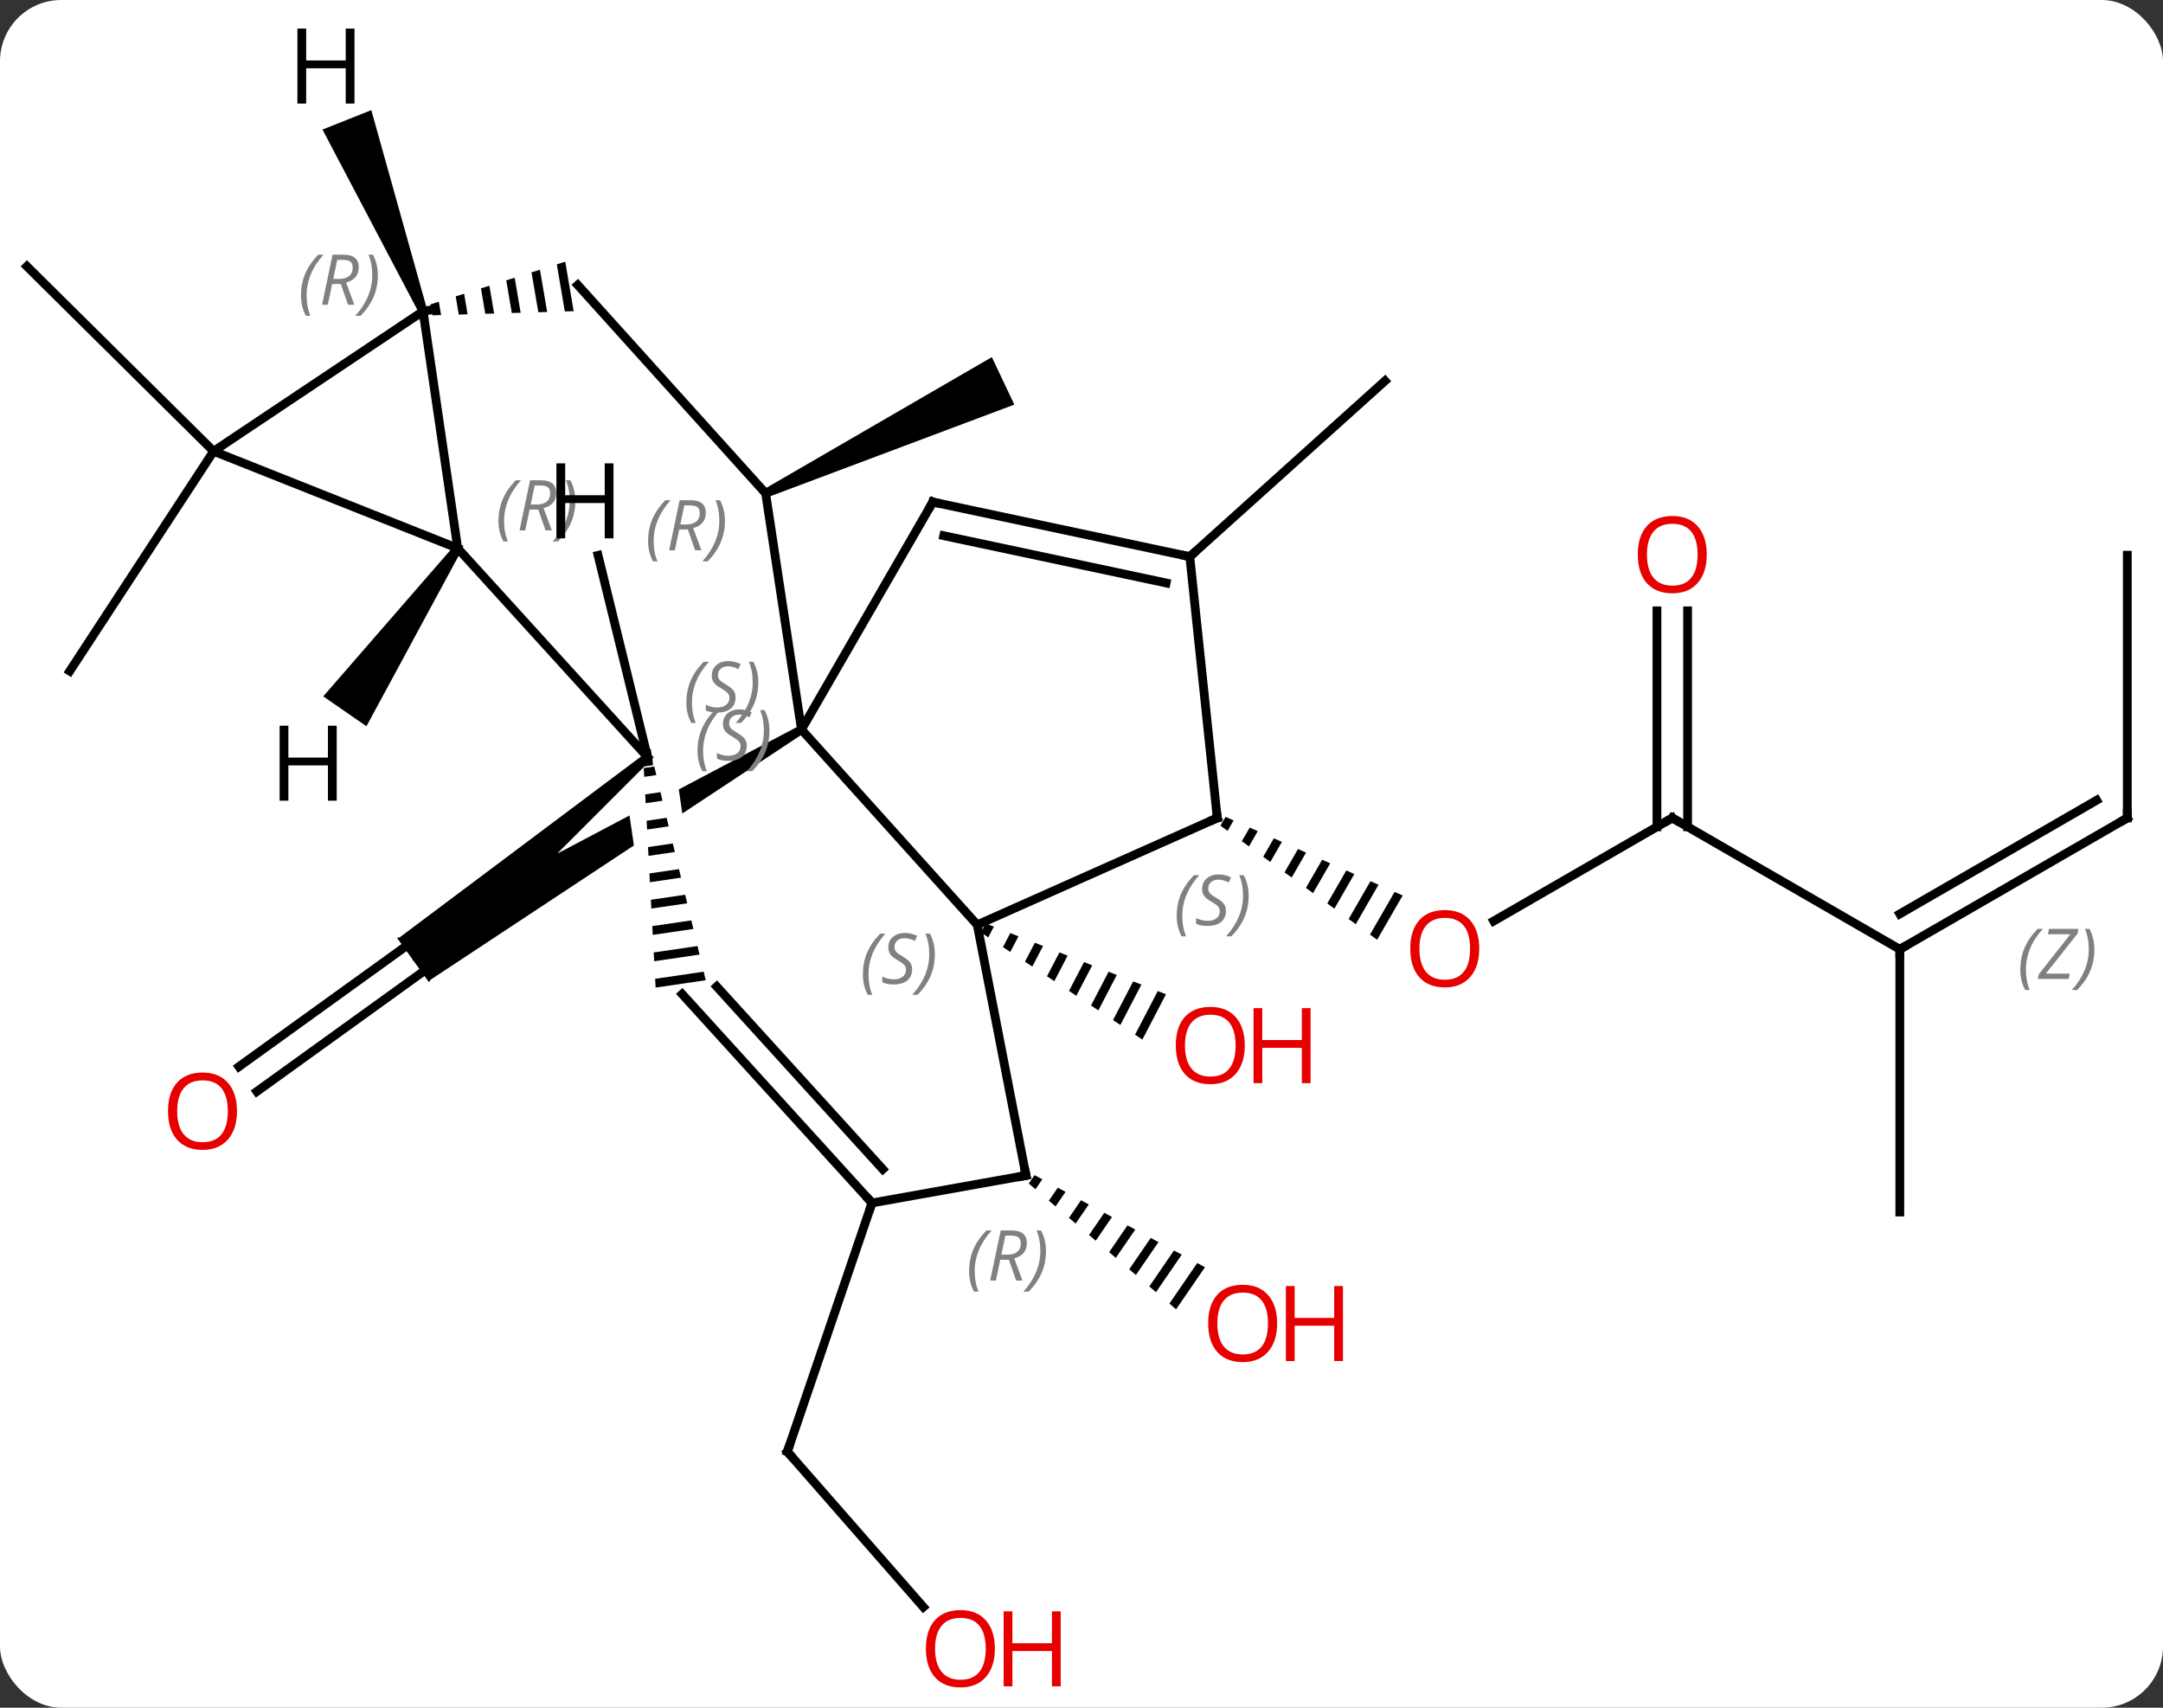 <svg width="247" viewBox="0 0 247 195" style="fill-opacity:1; color-rendering:auto; color-interpolation:auto; text-rendering:auto; stroke:black; stroke-linecap:square; stroke-miterlimit:10; shape-rendering:auto; stroke-opacity:1; fill:black; stroke-dasharray:none; font-weight:normal; stroke-width:1; font-family:'Open Sans'; font-style:normal; stroke-linejoin:miter; font-size:12; stroke-dashoffset:0; image-rendering:auto;" height="195" class="cas-substance-image" xmlns:xlink="http://www.w3.org/1999/xlink" xmlns="http://www.w3.org/2000/svg"><rect x="0" y="0" width="247" height="195" fill="#333333" stroke="none"/><svg class="cas-substance-single-component"><rect y="0" x="0" width="247" stroke="none" ry="7" rx="7" height="195" fill="white" class="cas-substance-group"/><svg y="0" x="0" width="247" viewBox="0 0 247 195" style="fill:black;" height="195" class="cas-substance-single-component-image"><svg><g><clipPath id="clipPath_f3d7dfc3e96e406c84bd7e3d0c2827901" clipPathUnits="userSpaceOnUse"><path d="M-38.447 -33.812 L-88.96 -3.887 L-68.572 30.527 L-47.743 18.188 L-47.743 18.188 L-52.567 -14.827 L-46.63 -15.694 L-42.163 14.882 L-18.059 0.602 L-38.447 -33.812 Z"/></clipPath><g transform="translate(123,98)" style="text-rendering:geometricPrecision; color-rendering:optimizeQuality; color-interpolation:linearRGB; stroke-linecap:butt; image-rendering:optimizeQuality;"><path style="stroke:none;" d="M-10.444 7.446 L-10.982 8.48 L-10.144 9.035 L-9.508 7.813 L-9.508 7.813 L-10.444 7.446 ZM-7.636 8.548 L-8.468 10.147 L-7.63 10.703 L-6.7 8.916 L-6.7 8.916 L-7.636 8.548 ZM-4.828 9.651 L-5.955 11.814 L-5.955 11.814 L-5.117 12.37 L-5.117 12.37 L-3.892 10.018 L-3.892 10.018 L-4.828 9.651 ZM-2.02 10.753 L-3.441 13.481 L-3.441 13.481 L-2.603 14.037 L-2.603 14.037 L-1.084 11.121 L-1.084 11.121 L-2.02 10.753 ZM0.787 11.856 L-0.927 15.148 L-0.927 15.148 L-0.089 15.704 L-0.089 15.704 L1.724 12.223 L1.724 12.223 L0.787 11.856 ZM3.595 12.959 L1.587 16.815 L1.587 16.815 L2.425 17.371 L2.425 17.371 L4.531 13.326 L4.531 13.326 L3.595 12.959 ZM6.403 14.061 L4.101 18.482 L4.101 18.482 L4.939 19.038 L4.939 19.038 L7.339 14.429 L7.339 14.429 L6.403 14.061 ZM9.211 15.164 L6.614 20.149 L6.614 20.149 L7.452 20.705 L10.147 15.531 L10.147 15.531 L9.211 15.164 Z"/><line y2="12.829" y1="26.636" x2="-74.517" x1="-93.672" style="fill:none;"/><line y2="9.989" y1="23.797" x2="-76.563" x1="-95.719" style="fill:none;"/><path style="stroke:none;" d="M-35.354 -41.218 L-35.782 -42.122 L-9.738 -57.221 L-7.17 -51.799 Z"/><line y2="-4.602" y1="7.172" x2="67.962" x1="47.569" style="fill:none;"/><path style="stroke:none;" d="M16.949 -4.726 L16.369 -3.72 L17.182 -3.127 L17.868 -4.318 L17.868 -4.318 L16.949 -4.726 ZM19.707 -3.502 L18.808 -1.943 L19.622 -1.351 L20.627 -3.094 L19.707 -3.502 ZM22.465 -2.277 L21.248 -0.166 L22.061 0.426 L23.385 -1.869 L22.465 -2.277 ZM25.224 -1.053 L23.687 1.611 L24.5 2.203 L26.143 -0.645 L25.224 -1.053 ZM27.982 0.171 L26.127 3.388 L26.127 3.388 L26.94 3.98 L28.901 0.579 L27.982 0.171 ZM30.74 1.395 L28.566 5.165 L28.566 5.165 L29.379 5.757 L29.379 5.757 L31.659 1.803 L30.74 1.395 ZM33.498 2.619 L31.006 6.941 L31.819 7.534 L34.418 3.027 L33.498 2.619 ZM36.256 3.843 L33.445 8.718 L34.258 9.311 L34.258 9.311 L37.176 4.251 L37.176 4.251 L36.256 3.843 Z"/><line y2="10.398" y1="-4.602" x2="93.945" x1="67.962" style="fill:none;"/><line y2="-28.25" y1="-3.592" x2="69.712" x1="69.712" style="fill:none;"/><line y2="-28.25" y1="-3.592" x2="66.212" x1="66.212" style="fill:none;"/><line y2="-4.602" y1="10.398" x2="119.925" x1="93.945" style="fill:none;"/><line y2="-6.623" y1="6.356" x2="116.425" x1="93.945" style="fill:none;"/></g><g transform="translate(123,98)" style="stroke-linecap:butt; font-size:8.4px; fill:gray; text-rendering:geometricPrecision; image-rendering:optimizeQuality; color-rendering:optimizeQuality; font-family:'Open Sans'; font-style:italic; stroke:gray; color-interpolation:linearRGB;"><path style="stroke:none;" d="M107.706 12.722 Q107.706 11.394 108.175 10.269 Q108.643 9.144 109.675 8.066 L110.284 8.066 Q109.315 9.129 108.831 10.3 Q108.347 11.472 108.347 12.707 Q108.347 14.035 108.784 15.05 L108.268 15.05 Q107.706 14.019 107.706 12.722 ZM113.219 13.785 L109.704 13.785 L109.813 13.254 L113.422 8.675 L110.86 8.675 L110.985 8.066 L114.344 8.066 L114.235 8.613 L110.625 13.175 L113.36 13.175 L113.219 13.785 ZM116.164 10.41 Q116.164 11.738 115.688 12.871 Q115.211 14.004 114.195 15.05 L113.586 15.05 Q115.524 12.894 115.524 10.41 Q115.524 9.082 115.086 8.066 L115.602 8.066 Q116.164 9.129 116.164 10.41 Z"/><line y2="40.398" y1="10.398" x2="93.945" x1="93.945" style="fill:none; stroke:black;"/><line y2="-34.602" y1="-4.602" x2="119.925" x1="119.925" style="fill:none; stroke:black;"/><path style="fill:black; stroke:none;" d="M-4.86 36.184 L-5.521 37.146 L-5.521 37.146 L-4.756 37.799 L-4.756 37.799 L-3.976 36.662 L-3.976 36.662 L-4.86 36.184 ZM-2.207 37.617 L-3.227 39.105 L-3.227 39.105 L-2.462 39.757 L-2.462 39.757 L-1.322 38.095 L-1.322 38.095 L-2.207 37.617 ZM0.447 39.051 L-0.933 41.063 L-0.933 41.063 L-0.168 41.715 L-0.168 41.715 L1.332 39.529 L1.332 39.529 L0.447 39.051 ZM3.101 40.485 L1.361 43.021 L1.361 43.021 L2.125 43.674 L2.125 43.674 L3.985 40.963 L3.985 40.963 L3.101 40.485 ZM5.754 41.919 L3.655 44.979 L3.655 44.979 L4.419 45.632 L4.419 45.632 L6.639 42.397 L6.639 42.397 L5.754 41.919 ZM8.408 43.353 L5.949 46.938 L5.949 46.938 L6.713 47.59 L6.713 47.59 L9.293 43.831 L9.293 43.831 L8.408 43.353 ZM11.062 44.787 L8.242 48.896 L8.242 48.896 L9.007 49.549 L9.007 49.549 L11.946 45.264 L11.946 45.264 L11.062 44.787 ZM13.716 46.22 L10.536 50.854 L10.536 50.854 L11.301 51.507 L11.301 51.507 L14.6 46.698 L14.6 46.698 L13.716 46.22 Z"/><line y2="-34.437" y1="-54.51" x2="12.867" x1="35.16" style="fill:none; stroke:black;"/><line y2="85.501" y1="67.761" x2="-17.557" x1="-33.09" style="fill:none; stroke:black;"/><line y2="39.36" y1="67.761" x2="-23.421" x1="-33.09" style="fill:none; stroke:black;"/><line y2="-46.473" y1="-67.584" x2="-98.61" x1="-119.925" style="fill:none; stroke:black;"/><line y2="-46.473" y1="-21.369" x2="-98.61" x1="-115.035" style="fill:none; stroke:black;"/><line y2="7.602" y1="-14.694" x2="-11.406" x1="-31.479" style="fill:none; stroke:black;"/><path style="fill:black; clip-path:url(#clipPath_f3d7dfc3e96e406c84bd7e3d0c2827901); stroke:none;" d="M-31.734 -15.124 L-31.224 -14.264 L-74.011 13.99 L-75.758 11.566 L-59.385 -0.515 Z"/></g><g transform="translate(123,98)" style="stroke-linecap:butt; font-size:8.4px; text-rendering:geometricPrecision; image-rendering:optimizeQuality; color-rendering:optimizeQuality; font-family:'Open Sans'; stroke-linejoin:bevel; font-style:italic; color-interpolation:linearRGB; stroke-width:0.2;"><line y2="11.566" y1="13.99" x2="-75.758" x1="-74.011" style="fill:none; clip-path:url(#clipPath_f3d7dfc3e96e406c84bd7e3d0c2827901);"/><line y2="-0.515" y1="11.566" x2="-59.385" x1="-75.758" style="fill:none; clip-path:url(#clipPath_f3d7dfc3e96e406c84bd7e3d0c2827901);"/><line y2="-41.67" y1="-14.694" x2="-35.568" x1="-31.479" style="fill:none; stroke-linejoin:miter; stroke-width:1;"/><line y2="-40.674" y1="-14.694" x2="-16.479" x1="-31.479" style="fill:none; stroke-linejoin:miter; stroke-width:1;"/><line y2="-4.602" y1="7.602" x2="16.002" x1="-11.406" style="fill:none; stroke-linejoin:miter; stroke-width:1;"/><line y2="36.219" y1="7.602" x2="-5.841" x1="-11.406" style="fill:none; stroke-linejoin:miter; stroke-width:1;"/><path style="stroke-width:1; stroke-linejoin:miter; stroke:none;" d="M-49.383 -11.928 L-48.728 -11.172 L-59.385 -0.515 L-75.758 11.566 L-77.505 9.142 Z"/><line y2="11.566" y1="-0.515" x2="-75.758" x1="-59.385" style="fill:none;"/><line y2="9.142" y1="11.566" x2="-77.505" x1="-75.758" style="fill:none;"/><line y2="-65.454" y1="-41.67" x2="-57.024" x1="-35.568" style="fill:none; stroke-linejoin:miter; stroke-width:1;"/><line y2="-34.437" y1="-40.674" x2="12.867" x1="-16.479" style="fill:none; stroke-linejoin:miter; stroke-width:1;"/><line y2="-31.434" y1="-36.83" x2="10.163" x1="-15.23" style="fill:none; stroke-linejoin:miter; stroke-width:1;"/><line y2="-34.437" y1="-4.602" x2="12.867" x1="16.002" style="fill:none; stroke-linejoin:miter; stroke-width:1;"/><line y2="39.36" y1="36.219" x2="-23.421" x1="-5.841" style="fill:none; stroke-linejoin:miter; stroke-width:1;"/><line y2="-35.391" y1="-11.55" x2="-70.731" x1="-49.056" style="fill:none; stroke-linejoin:miter; stroke-width:1;"/><path style="stroke-width:1; stroke-linejoin:miter; stroke:none;" d="M-48.285 -10.474 L-49.487 -10.298 L-49.433 -9.295 L-49.433 -9.295 L-48.05 -9.498 L-48.05 -9.498 L-48.285 -10.474 ZM-47.58 -7.546 L-49.325 -7.29 L-49.325 -7.29 L-49.271 -6.287 L-49.271 -6.287 L-47.345 -6.569 L-47.58 -7.546 ZM-46.875 -4.617 L-49.162 -4.282 L-49.108 -3.279 L-46.64 -3.641 L-46.875 -4.617 ZM-46.17 -1.689 L-49 -1.274 L-48.946 -0.271 L-45.935 -0.713 L-46.17 -1.689 ZM-45.465 1.24 L-48.838 1.734 L-48.784 2.737 L-45.23 2.216 L-45.465 1.24 ZM-44.761 4.168 L-48.675 4.742 L-48.675 4.742 L-48.621 5.745 L-44.526 5.144 L-44.526 5.144 L-44.761 4.168 ZM-44.056 7.096 L-48.513 7.75 L-48.459 8.753 L-43.821 8.072 L-44.056 7.096 ZM-43.351 10.025 L-48.351 10.758 L-48.297 11.761 L-48.297 11.761 L-43.116 11.001 L-43.351 10.025 ZM-42.646 12.953 L-48.188 13.767 L-48.134 14.769 L-42.411 13.929 L-42.411 13.929 L-42.646 12.953 Z"/><path style="stroke-width:1; stroke-linejoin:miter; stroke:none;" d="M-58.453 -68.118 L-59.416 -67.813 L-59.416 -67.813 L-58.5 -62.438 L-58.5 -62.438 L-57.491 -62.468 L-57.491 -62.468 L-58.453 -68.118 ZM-61.34 -67.204 L-62.303 -66.899 L-62.303 -66.899 L-61.528 -62.349 L-61.528 -62.349 L-60.519 -62.379 L-60.519 -62.379 L-61.34 -67.204 ZM-64.228 -66.29 L-65.19 -65.985 L-65.19 -65.985 L-64.555 -62.26 L-64.555 -62.26 L-63.546 -62.289 L-64.228 -66.29 ZM-67.115 -65.375 L-68.077 -65.071 L-68.077 -65.071 L-67.583 -62.171 L-67.583 -62.171 L-66.574 -62.2 L-66.574 -62.2 L-67.115 -65.375 ZM-70.002 -64.461 L-70.964 -64.156 L-70.611 -62.082 L-70.611 -62.082 L-69.602 -62.111 L-69.602 -62.111 L-70.002 -64.461 ZM-72.889 -63.547 L-73.851 -63.242 L-73.851 -63.242 L-73.638 -61.993 L-72.629 -62.022 L-72.629 -62.022 L-72.889 -63.547 Z"/><line y2="15.516" y1="39.36" x2="-45.102" x1="-23.421" style="fill:none; stroke-linejoin:miter; stroke-width:1;"/><line y2="14.656" y1="35.51" x2="-41.153" x1="-22.191" style="fill:none; stroke-linejoin:miter; stroke-width:1;"/><line y2="-62.457" y1="-35.391" x2="-74.691" x1="-70.731" style="fill:none; stroke-linejoin:miter; stroke-width:1;"/><line y2="-46.473" y1="-35.391" x2="-98.61" x1="-70.731" style="fill:none; stroke-linejoin:miter; stroke-width:1;"/><line y2="-46.473" y1="-62.457" x2="-98.61" x1="-74.691" style="fill:none; stroke-linejoin:miter; stroke-width:1;"/><line y2="-34.587" y1="-11.55" x2="-54.706" x1="-49.056" style="fill:none; stroke-linejoin:miter; stroke-width:1;"/><path style="stroke-width:1; stroke-linejoin:miter; stroke:none;" d="M-71.142 -35.676 L-70.32 -35.106 L-81.154 -15.07 L-86.086 -18.486 Z"/><path style="stroke-width:1; stroke-linejoin:miter; stroke:none;" d="M-74.226 -62.642 L-75.156 -62.272 L-86.174 -83.207 L-80.599 -85.424 Z"/></g><g transform="translate(123,98)" style="fill:rgb(230,0,0); text-rendering:geometricPrecision; color-rendering:optimizeQuality; image-rendering:optimizeQuality; font-family:'Open Sans'; stroke:rgb(230,0,0); color-interpolation:linearRGB;"><path style="stroke:none;" d="M19.145 21.383 Q19.145 23.445 18.105 24.625 Q17.066 25.805 15.223 25.805 Q13.332 25.805 12.301 24.64 Q11.27 23.476 11.27 21.367 Q11.27 19.273 12.301 18.125 Q13.332 16.976 15.223 16.976 Q17.082 16.976 18.113 18.148 Q19.145 19.32 19.145 21.383 ZM12.316 21.383 Q12.316 23.117 13.059 24.023 Q13.801 24.93 15.223 24.93 Q16.645 24.93 17.371 24.031 Q18.098 23.133 18.098 21.383 Q18.098 19.648 17.371 18.758 Q16.645 17.867 15.223 17.867 Q13.801 17.867 13.059 18.765 Q12.316 19.664 12.316 21.383 Z"/><path style="stroke:none;" d="M26.66 25.68 L25.66 25.68 L25.66 21.648 L21.145 21.648 L21.145 25.68 L20.145 25.68 L20.145 17.117 L21.145 17.117 L21.145 20.758 L25.66 20.758 L25.66 17.117 L26.66 17.117 L26.66 25.68 Z"/><path style="stroke:none;" d="M-95.939 28.88 Q-95.939 30.942 -96.978 32.122 Q-98.017 33.302 -99.86 33.302 Q-101.751 33.302 -102.782 32.138 Q-103.814 30.973 -103.814 28.864 Q-103.814 26.77 -102.782 25.622 Q-101.751 24.473 -99.86 24.473 Q-98.001 24.473 -96.97 25.645 Q-95.939 26.817 -95.939 28.88 ZM-102.767 28.88 Q-102.767 30.614 -102.024 31.52 Q-101.282 32.427 -99.86 32.427 Q-98.439 32.427 -97.712 31.528 Q-96.985 30.63 -96.985 28.88 Q-96.985 27.145 -97.712 26.255 Q-98.439 25.364 -99.86 25.364 Q-101.282 25.364 -102.024 26.262 Q-102.767 27.161 -102.767 28.88 Z"/><path style="stroke:none;" d="M45.919 10.328 Q45.919 12.39 44.88 13.57 Q43.841 14.75 41.998 14.75 Q40.107 14.75 39.076 13.585 Q38.044 12.421 38.044 10.312 Q38.044 8.218 39.076 7.07 Q40.107 5.921 41.998 5.921 Q43.857 5.921 44.888 7.093 Q45.919 8.265 45.919 10.328 ZM39.091 10.328 Q39.091 12.062 39.834 12.968 Q40.576 13.875 41.998 13.875 Q43.419 13.875 44.146 12.976 Q44.873 12.078 44.873 10.328 Q44.873 8.593 44.146 7.703 Q43.419 6.812 41.998 6.812 Q40.576 6.812 39.834 7.71 Q39.091 8.609 39.091 10.328 Z"/></g><g transform="translate(123,98)" style="stroke-linecap:butt; text-rendering:geometricPrecision; color-rendering:optimizeQuality; image-rendering:optimizeQuality; font-family:'Open Sans'; color-interpolation:linearRGB; stroke-miterlimit:5;"><path style="fill:none;" d="M67.529 -4.352 L67.962 -4.602 L68.395 -4.352"/><path style="fill:none;" d="M94.378 10.148 L93.945 10.398 L93.945 10.898"/><path style="fill:rgb(230,0,0); stroke:none;" d="M71.9 -34.672 Q71.9 -32.61 70.86 -31.43 Q69.821 -30.25 67.978 -30.25 Q66.087 -30.25 65.056 -31.415 Q64.025 -32.579 64.025 -34.688 Q64.025 -36.782 65.056 -37.93 Q66.087 -39.079 67.978 -39.079 Q69.837 -39.079 70.868 -37.907 Q71.9 -36.735 71.9 -34.672 ZM65.071 -34.672 Q65.071 -32.938 65.814 -32.032 Q66.556 -31.125 67.978 -31.125 Q69.4 -31.125 70.126 -32.024 Q70.853 -32.922 70.853 -34.672 Q70.853 -36.407 70.126 -37.297 Q69.4 -38.188 67.978 -38.188 Q66.556 -38.188 65.814 -37.289 Q65.071 -36.391 65.071 -34.672 Z"/><path style="fill:none;" d="M119.492 -4.352 L119.925 -4.602 L119.925 -5.102"/><path style="fill:rgb(230,0,0); stroke:none;" d="M22.84 53.114 Q22.84 55.176 21.801 56.356 Q20.762 57.536 18.919 57.536 Q17.028 57.536 15.997 56.371 Q14.966 55.207 14.966 53.098 Q14.966 51.004 15.997 49.856 Q17.028 48.707 18.919 48.707 Q20.778 48.707 21.809 49.879 Q22.84 51.051 22.84 53.114 ZM16.012 53.114 Q16.012 54.848 16.755 55.754 Q17.497 56.661 18.919 56.661 Q20.34 56.661 21.067 55.762 Q21.794 54.864 21.794 53.114 Q21.794 51.379 21.067 50.489 Q20.34 49.598 18.919 49.598 Q17.497 49.598 16.755 50.496 Q16.012 51.395 16.012 53.114 Z"/><path style="fill:rgb(230,0,0); stroke:none;" d="M30.356 57.411 L29.356 57.411 L29.356 53.379 L24.84 53.379 L24.84 57.411 L23.84 57.411 L23.84 48.848 L24.84 48.848 L24.84 52.489 L29.356 52.489 L29.356 48.848 L30.356 48.848 L30.356 57.411 Z"/><path style="fill:none;" d="M-32.761 68.137 L-33.09 67.761 L-32.929 67.288"/><path style="fill:rgb(230,0,0); stroke:none;" d="M-9.392 90.26 Q-9.392 92.322 -10.431 93.502 Q-11.47 94.682 -13.313 94.682 Q-15.204 94.682 -16.235 93.517 Q-17.267 92.353 -17.267 90.244 Q-17.267 88.15 -16.235 87.002 Q-15.204 85.853 -13.313 85.853 Q-11.454 85.853 -10.423 87.025 Q-9.392 88.197 -9.392 90.26 ZM-16.22 90.26 Q-16.22 91.994 -15.477 92.9 Q-14.735 93.807 -13.313 93.807 Q-11.892 93.807 -11.165 92.908 Q-10.438 92.01 -10.438 90.26 Q-10.438 88.525 -11.165 87.635 Q-11.892 86.744 -13.313 86.744 Q-14.735 86.744 -15.477 87.642 Q-16.22 88.541 -16.22 90.26 Z"/><path style="fill:rgb(230,0,0); stroke:none;" d="M-1.876 94.557 L-2.876 94.557 L-2.876 90.525 L-7.391 90.525 L-7.391 94.557 L-8.392 94.557 L-8.392 85.994 L-7.391 85.994 L-7.391 89.635 L-2.876 89.635 L-2.876 85.994 L-1.876 85.994 L-1.876 94.557 Z"/></g><g transform="translate(123,98)" style="stroke-linecap:butt; font-size:8.4px; fill:gray; text-rendering:geometricPrecision; image-rendering:optimizeQuality; color-rendering:optimizeQuality; font-family:'Open Sans'; font-style:italic; stroke:gray; color-interpolation:linearRGB; stroke-miterlimit:5;"><path style="stroke:none;" d="M-44.623 -17.775 Q-44.623 -19.103 -44.154 -20.228 Q-43.686 -21.353 -42.654 -22.431 L-42.045 -22.431 Q-43.014 -21.369 -43.498 -20.197 Q-43.983 -19.025 -43.983 -17.791 Q-43.983 -16.463 -43.545 -15.447 L-44.061 -15.447 Q-44.623 -16.478 -44.623 -17.775 ZM-39.001 -18.369 Q-39.001 -17.541 -39.547 -17.088 Q-40.094 -16.635 -41.094 -16.635 Q-41.501 -16.635 -41.813 -16.689 Q-42.126 -16.744 -42.407 -16.885 L-42.407 -17.541 Q-41.782 -17.213 -41.079 -17.213 Q-40.454 -17.213 -40.079 -17.51 Q-39.704 -17.806 -39.704 -18.322 Q-39.704 -18.635 -39.907 -18.861 Q-40.11 -19.088 -40.672 -19.416 Q-41.266 -19.744 -41.493 -20.072 Q-41.719 -20.4 -41.719 -20.853 Q-41.719 -21.588 -41.204 -22.049 Q-40.688 -22.51 -39.844 -22.51 Q-39.469 -22.51 -39.133 -22.431 Q-38.797 -22.353 -38.422 -22.181 L-38.688 -21.588 Q-38.938 -21.744 -39.258 -21.83 Q-39.579 -21.916 -39.844 -21.916 Q-40.376 -21.916 -40.696 -21.642 Q-41.016 -21.369 -41.016 -20.9 Q-41.016 -20.697 -40.946 -20.549 Q-40.876 -20.4 -40.735 -20.267 Q-40.594 -20.135 -40.172 -19.885 Q-39.61 -19.541 -39.407 -19.346 Q-39.204 -19.15 -39.102 -18.916 Q-39.001 -18.681 -39.001 -18.369 ZM-36.406 -20.088 Q-36.406 -18.76 -36.883 -17.627 Q-37.359 -16.494 -38.375 -15.447 L-38.984 -15.447 Q-37.047 -17.603 -37.047 -20.088 Q-37.047 -21.416 -37.484 -22.431 L-36.969 -22.431 Q-36.406 -21.369 -36.406 -20.088 Z"/><path style="stroke:none;" d="M-24.464 13.267 Q-24.464 11.939 -23.995 10.814 Q-23.526 9.689 -22.495 8.611 L-21.886 8.611 Q-22.854 9.674 -23.339 10.845 Q-23.823 12.017 -23.823 13.252 Q-23.823 14.58 -23.386 15.595 L-23.901 15.595 Q-24.464 14.564 -24.464 13.267 ZM-18.841 12.674 Q-18.841 13.502 -19.388 13.955 Q-19.935 14.408 -20.935 14.408 Q-21.341 14.408 -21.654 14.353 Q-21.966 14.299 -22.247 14.158 L-22.247 13.502 Q-21.622 13.83 -20.919 13.83 Q-20.294 13.83 -19.919 13.533 Q-19.544 13.236 -19.544 12.72 Q-19.544 12.408 -19.747 12.181 Q-19.951 11.955 -20.513 11.627 Q-21.107 11.299 -21.333 10.97 Q-21.56 10.642 -21.56 10.189 Q-21.56 9.455 -21.044 8.994 Q-20.529 8.533 -19.685 8.533 Q-19.31 8.533 -18.974 8.611 Q-18.638 8.689 -18.263 8.861 L-18.529 9.455 Q-18.779 9.299 -19.099 9.213 Q-19.419 9.127 -19.685 9.127 Q-20.216 9.127 -20.537 9.4 Q-20.857 9.674 -20.857 10.142 Q-20.857 10.345 -20.787 10.494 Q-20.716 10.642 -20.576 10.775 Q-20.435 10.908 -20.013 11.158 Q-19.451 11.502 -19.247 11.697 Q-19.044 11.892 -18.943 12.127 Q-18.841 12.361 -18.841 12.674 ZM-16.247 10.955 Q-16.247 12.283 -16.723 13.416 Q-17.2 14.549 -18.215 15.595 L-18.825 15.595 Q-16.887 13.439 -16.887 10.955 Q-16.887 9.627 -17.325 8.611 L-16.809 8.611 Q-16.247 9.674 -16.247 10.955 Z"/><path style="stroke:none;" d="M-48.995 -36.227 Q-48.995 -37.555 -48.526 -38.68 Q-48.057 -39.805 -47.026 -40.883 L-46.417 -40.883 Q-47.385 -39.82 -47.87 -38.648 Q-48.354 -37.477 -48.354 -36.242 Q-48.354 -34.914 -47.917 -33.898 L-48.432 -33.898 Q-48.995 -34.93 -48.995 -36.227 ZM-45.435 -37.539 L-45.935 -35.164 L-46.591 -35.164 L-45.388 -40.883 L-44.138 -40.883 Q-42.403 -40.883 -42.403 -39.445 Q-42.403 -38.086 -43.841 -37.695 L-42.903 -35.164 L-43.622 -35.164 L-44.45 -37.539 L-45.435 -37.539 ZM-44.856 -40.289 Q-45.247 -38.367 -45.31 -38.117 L-44.653 -38.117 Q-43.903 -38.117 -43.497 -38.445 Q-43.091 -38.773 -43.091 -39.398 Q-43.091 -39.867 -43.349 -40.078 Q-43.606 -40.289 -44.2 -40.289 L-44.856 -40.289 ZM-40.217 -38.539 Q-40.217 -37.211 -40.694 -36.078 Q-41.171 -34.945 -42.186 -33.898 L-42.796 -33.898 Q-40.858 -36.055 -40.858 -38.539 Q-40.858 -39.867 -41.296 -40.883 L-40.78 -40.883 Q-40.217 -39.82 -40.217 -38.539 Z"/><path style="fill:none; stroke:black;" d="M-16.729 -40.241 L-16.479 -40.674 L-15.99 -40.57"/><path style="fill:none; stroke:black;" d="M15.545 -4.399 L16.002 -4.602 L15.95 -5.099"/><path style="stroke:none;" d="M11.37 6.587 Q11.37 5.259 11.839 4.134 Q12.308 3.009 13.339 1.931 L13.948 1.931 Q12.98 2.994 12.495 4.166 Q12.011 5.337 12.011 6.572 Q12.011 7.9 12.448 8.916 L11.933 8.916 Q11.37 7.884 11.37 6.587 ZM16.993 5.994 Q16.993 6.822 16.446 7.275 Q15.899 7.728 14.899 7.728 Q14.493 7.728 14.18 7.673 Q13.868 7.619 13.586 7.478 L13.586 6.822 Q14.211 7.15 14.915 7.15 Q15.54 7.15 15.915 6.853 Q16.29 6.556 16.29 6.041 Q16.29 5.728 16.087 5.502 Q15.883 5.275 15.321 4.947 Q14.727 4.619 14.501 4.291 Q14.274 3.962 14.274 3.509 Q14.274 2.775 14.79 2.314 Q15.305 1.853 16.149 1.853 Q16.524 1.853 16.86 1.931 Q17.196 2.009 17.571 2.181 L17.305 2.775 Q17.055 2.619 16.735 2.533 Q16.415 2.447 16.149 2.447 Q15.618 2.447 15.297 2.72 Q14.977 2.994 14.977 3.462 Q14.977 3.666 15.047 3.814 Q15.118 3.962 15.258 4.095 Q15.399 4.228 15.821 4.478 Q16.383 4.822 16.587 5.017 Q16.79 5.212 16.891 5.447 Q16.993 5.681 16.993 5.994 ZM19.587 4.275 Q19.587 5.603 19.111 6.736 Q18.634 7.869 17.619 8.916 L17.009 8.916 Q18.947 6.759 18.947 4.275 Q18.947 2.947 18.509 1.931 L19.025 1.931 Q19.587 2.994 19.587 4.275 Z"/><path style="fill:none; stroke:black;" d="M-5.936 35.728 L-5.841 36.219 L-6.333 36.307"/><path style="stroke:none;" d="M-12.335 47.159 Q-12.335 45.831 -11.866 44.706 Q-11.397 43.581 -10.366 42.503 L-9.757 42.503 Q-10.725 43.565 -11.21 44.737 Q-11.694 45.909 -11.694 47.143 Q-11.694 48.471 -11.257 49.487 L-11.772 49.487 Q-12.335 48.456 -12.335 47.159 ZM-8.775 45.846 L-9.275 48.221 L-9.931 48.221 L-8.728 42.503 L-7.478 42.503 Q-5.744 42.503 -5.744 43.94 Q-5.744 45.3 -7.181 45.69 L-6.244 48.221 L-6.962 48.221 L-7.79 45.846 L-8.775 45.846 ZM-8.197 43.096 Q-8.587 45.018 -8.65 45.268 L-7.994 45.268 Q-7.244 45.268 -6.837 44.94 Q-6.431 44.612 -6.431 43.987 Q-6.431 43.518 -6.689 43.307 Q-6.947 43.096 -7.54 43.096 L-8.197 43.096 ZM-3.558 44.846 Q-3.558 46.175 -4.034 47.307 Q-4.511 48.44 -5.526 49.487 L-6.136 49.487 Q-4.198 47.331 -4.198 44.846 Q-4.198 43.518 -4.636 42.503 L-4.12 42.503 Q-3.558 43.565 -3.558 44.846 Z"/><path style="fill:none; stroke:black;" d="M-48.984 -11.055 L-49.056 -11.55 L-49.434 -11.223"/><path style="stroke:none;" d="M-43.35 -12.263 Q-43.35 -13.591 -42.881 -14.716 Q-42.412 -15.841 -41.381 -16.919 L-40.772 -16.919 Q-41.74 -15.857 -42.225 -14.685 Q-42.709 -13.513 -42.709 -12.278 Q-42.709 -10.95 -42.272 -9.935 L-42.787 -9.935 Q-43.35 -10.966 -43.35 -12.263 ZM-37.727 -12.857 Q-37.727 -12.028 -38.274 -11.575 Q-38.821 -11.122 -39.821 -11.122 Q-40.227 -11.122 -40.54 -11.177 Q-40.852 -11.232 -41.133 -11.372 L-41.133 -12.028 Q-40.508 -11.7 -39.805 -11.7 Q-39.18 -11.7 -38.805 -11.997 Q-38.43 -12.294 -38.43 -12.81 Q-38.43 -13.122 -38.633 -13.349 Q-38.837 -13.575 -39.399 -13.903 Q-39.993 -14.232 -40.219 -14.56 Q-40.446 -14.888 -40.446 -15.341 Q-40.446 -16.075 -39.93 -16.536 Q-39.415 -16.997 -38.571 -16.997 Q-38.196 -16.997 -37.86 -16.919 Q-37.524 -16.841 -37.149 -16.669 L-37.415 -16.075 Q-37.665 -16.232 -37.985 -16.317 Q-38.305 -16.404 -38.571 -16.404 Q-39.102 -16.404 -39.422 -16.13 Q-39.743 -15.857 -39.743 -15.388 Q-39.743 -15.185 -39.672 -15.036 Q-39.602 -14.888 -39.462 -14.755 Q-39.321 -14.622 -38.899 -14.372 Q-38.337 -14.028 -38.133 -13.833 Q-37.93 -13.638 -37.829 -13.403 Q-37.727 -13.169 -37.727 -12.857 ZM-35.133 -14.575 Q-35.133 -13.247 -35.609 -12.114 Q-36.086 -10.982 -37.102 -9.935 L-37.711 -9.935 Q-35.773 -12.091 -35.773 -14.575 Q-35.773 -15.903 -36.211 -16.919 L-35.695 -16.919 Q-35.133 -15.857 -35.133 -14.575 Z"/><path style="fill:none; stroke:black;" d="M12.378 -34.541 L12.867 -34.437 L13.239 -34.772"/><path style="fill:none; stroke:black;" d="M-23.757 38.99 L-23.421 39.36 L-23.582 39.833"/><path style="stroke:none;" d="M-66.079 -38.501 Q-66.079 -39.829 -65.61 -40.954 Q-65.141 -42.079 -64.11 -43.157 L-63.501 -43.157 Q-64.469 -42.094 -64.954 -40.922 Q-65.438 -39.751 -65.438 -38.516 Q-65.438 -37.188 -65.001 -36.172 L-65.516 -36.172 Q-66.079 -37.204 -66.079 -38.501 ZM-62.519 -39.813 L-63.019 -37.438 L-63.675 -37.438 L-62.472 -43.157 L-61.222 -43.157 Q-59.487 -43.157 -59.487 -41.719 Q-59.487 -40.36 -60.925 -39.969 L-59.987 -37.438 L-60.706 -37.438 L-61.534 -39.813 L-62.519 -39.813 ZM-61.941 -42.563 Q-62.331 -40.641 -62.394 -40.391 L-61.737 -40.391 Q-60.987 -40.391 -60.581 -40.719 Q-60.175 -41.047 -60.175 -41.672 Q-60.175 -42.141 -60.433 -42.352 Q-60.691 -42.563 -61.284 -42.563 L-61.941 -42.563 ZM-57.301 -40.813 Q-57.301 -39.485 -57.778 -38.352 Q-58.255 -37.219 -59.27 -36.172 L-59.88 -36.172 Q-57.942 -38.329 -57.942 -40.813 Q-57.942 -42.141 -58.38 -43.157 L-57.864 -43.157 Q-57.301 -42.094 -57.301 -40.813 Z"/><path style="fill:none; stroke:black;" d="M-74.198 -62.541 L-74.691 -62.457 L-74.619 -61.962"/><path style="stroke:none;" d="M-88.628 -64.263 Q-88.628 -65.591 -88.16 -66.716 Q-87.691 -67.841 -86.66 -68.919 L-86.05 -68.919 Q-87.019 -67.857 -87.503 -66.685 Q-87.988 -65.513 -87.988 -64.278 Q-87.988 -62.95 -87.55 -61.935 L-88.066 -61.935 Q-88.628 -62.966 -88.628 -64.263 ZM-85.068 -65.575 L-85.568 -63.2 L-86.225 -63.2 L-85.022 -68.919 L-83.772 -68.919 Q-82.037 -68.919 -82.037 -67.482 Q-82.037 -66.122 -83.475 -65.732 L-82.537 -63.2 L-83.256 -63.2 L-84.084 -65.575 L-85.068 -65.575 ZM-84.49 -68.325 Q-84.881 -66.403 -84.943 -66.153 L-84.287 -66.153 Q-83.537 -66.153 -83.131 -66.482 Q-82.725 -66.81 -82.725 -67.435 Q-82.725 -67.903 -82.982 -68.114 Q-83.24 -68.325 -83.834 -68.325 L-84.49 -68.325 ZM-79.851 -66.575 Q-79.851 -65.247 -80.328 -64.114 Q-80.804 -62.982 -81.82 -61.935 L-82.429 -61.935 Q-80.492 -64.091 -80.492 -66.575 Q-80.492 -67.903 -80.929 -68.919 L-80.414 -68.919 Q-79.851 -67.857 -79.851 -66.575 Z"/></g><g transform="translate(123,98)" style="stroke-linecap:butt; text-rendering:geometricPrecision; color-rendering:optimizeQuality; image-rendering:optimizeQuality; font-family:'Open Sans'; color-interpolation:linearRGB; stroke-miterlimit:5;"><path style="stroke:none;" d="M-52.944 -36.53 L-53.944 -36.53 L-53.944 -40.561 L-58.46 -40.561 L-58.46 -36.53 L-59.46 -36.53 L-59.46 -45.092 L-58.46 -45.092 L-58.46 -41.452 L-53.944 -41.452 L-53.944 -45.092 L-52.944 -45.092 L-52.944 -36.53 Z"/><path style="stroke:none;" d="M-84.552 -6.572 L-85.552 -6.572 L-85.552 -10.603 L-90.068 -10.603 L-90.068 -6.572 L-91.068 -6.572 L-91.068 -15.134 L-90.068 -15.134 L-90.068 -11.494 L-85.552 -11.494 L-85.552 -15.134 L-84.552 -15.134 L-84.552 -6.572 Z"/><path style="stroke:none;" d="M-82.521 -86.174 L-83.521 -86.174 L-83.521 -90.205 L-88.037 -90.205 L-88.037 -86.174 L-89.037 -86.174 L-89.037 -94.736 L-88.037 -94.736 L-88.037 -91.096 L-83.521 -91.096 L-83.521 -94.736 L-82.521 -94.736 L-82.521 -86.174 Z"/></g></g></svg></svg></svg></svg>